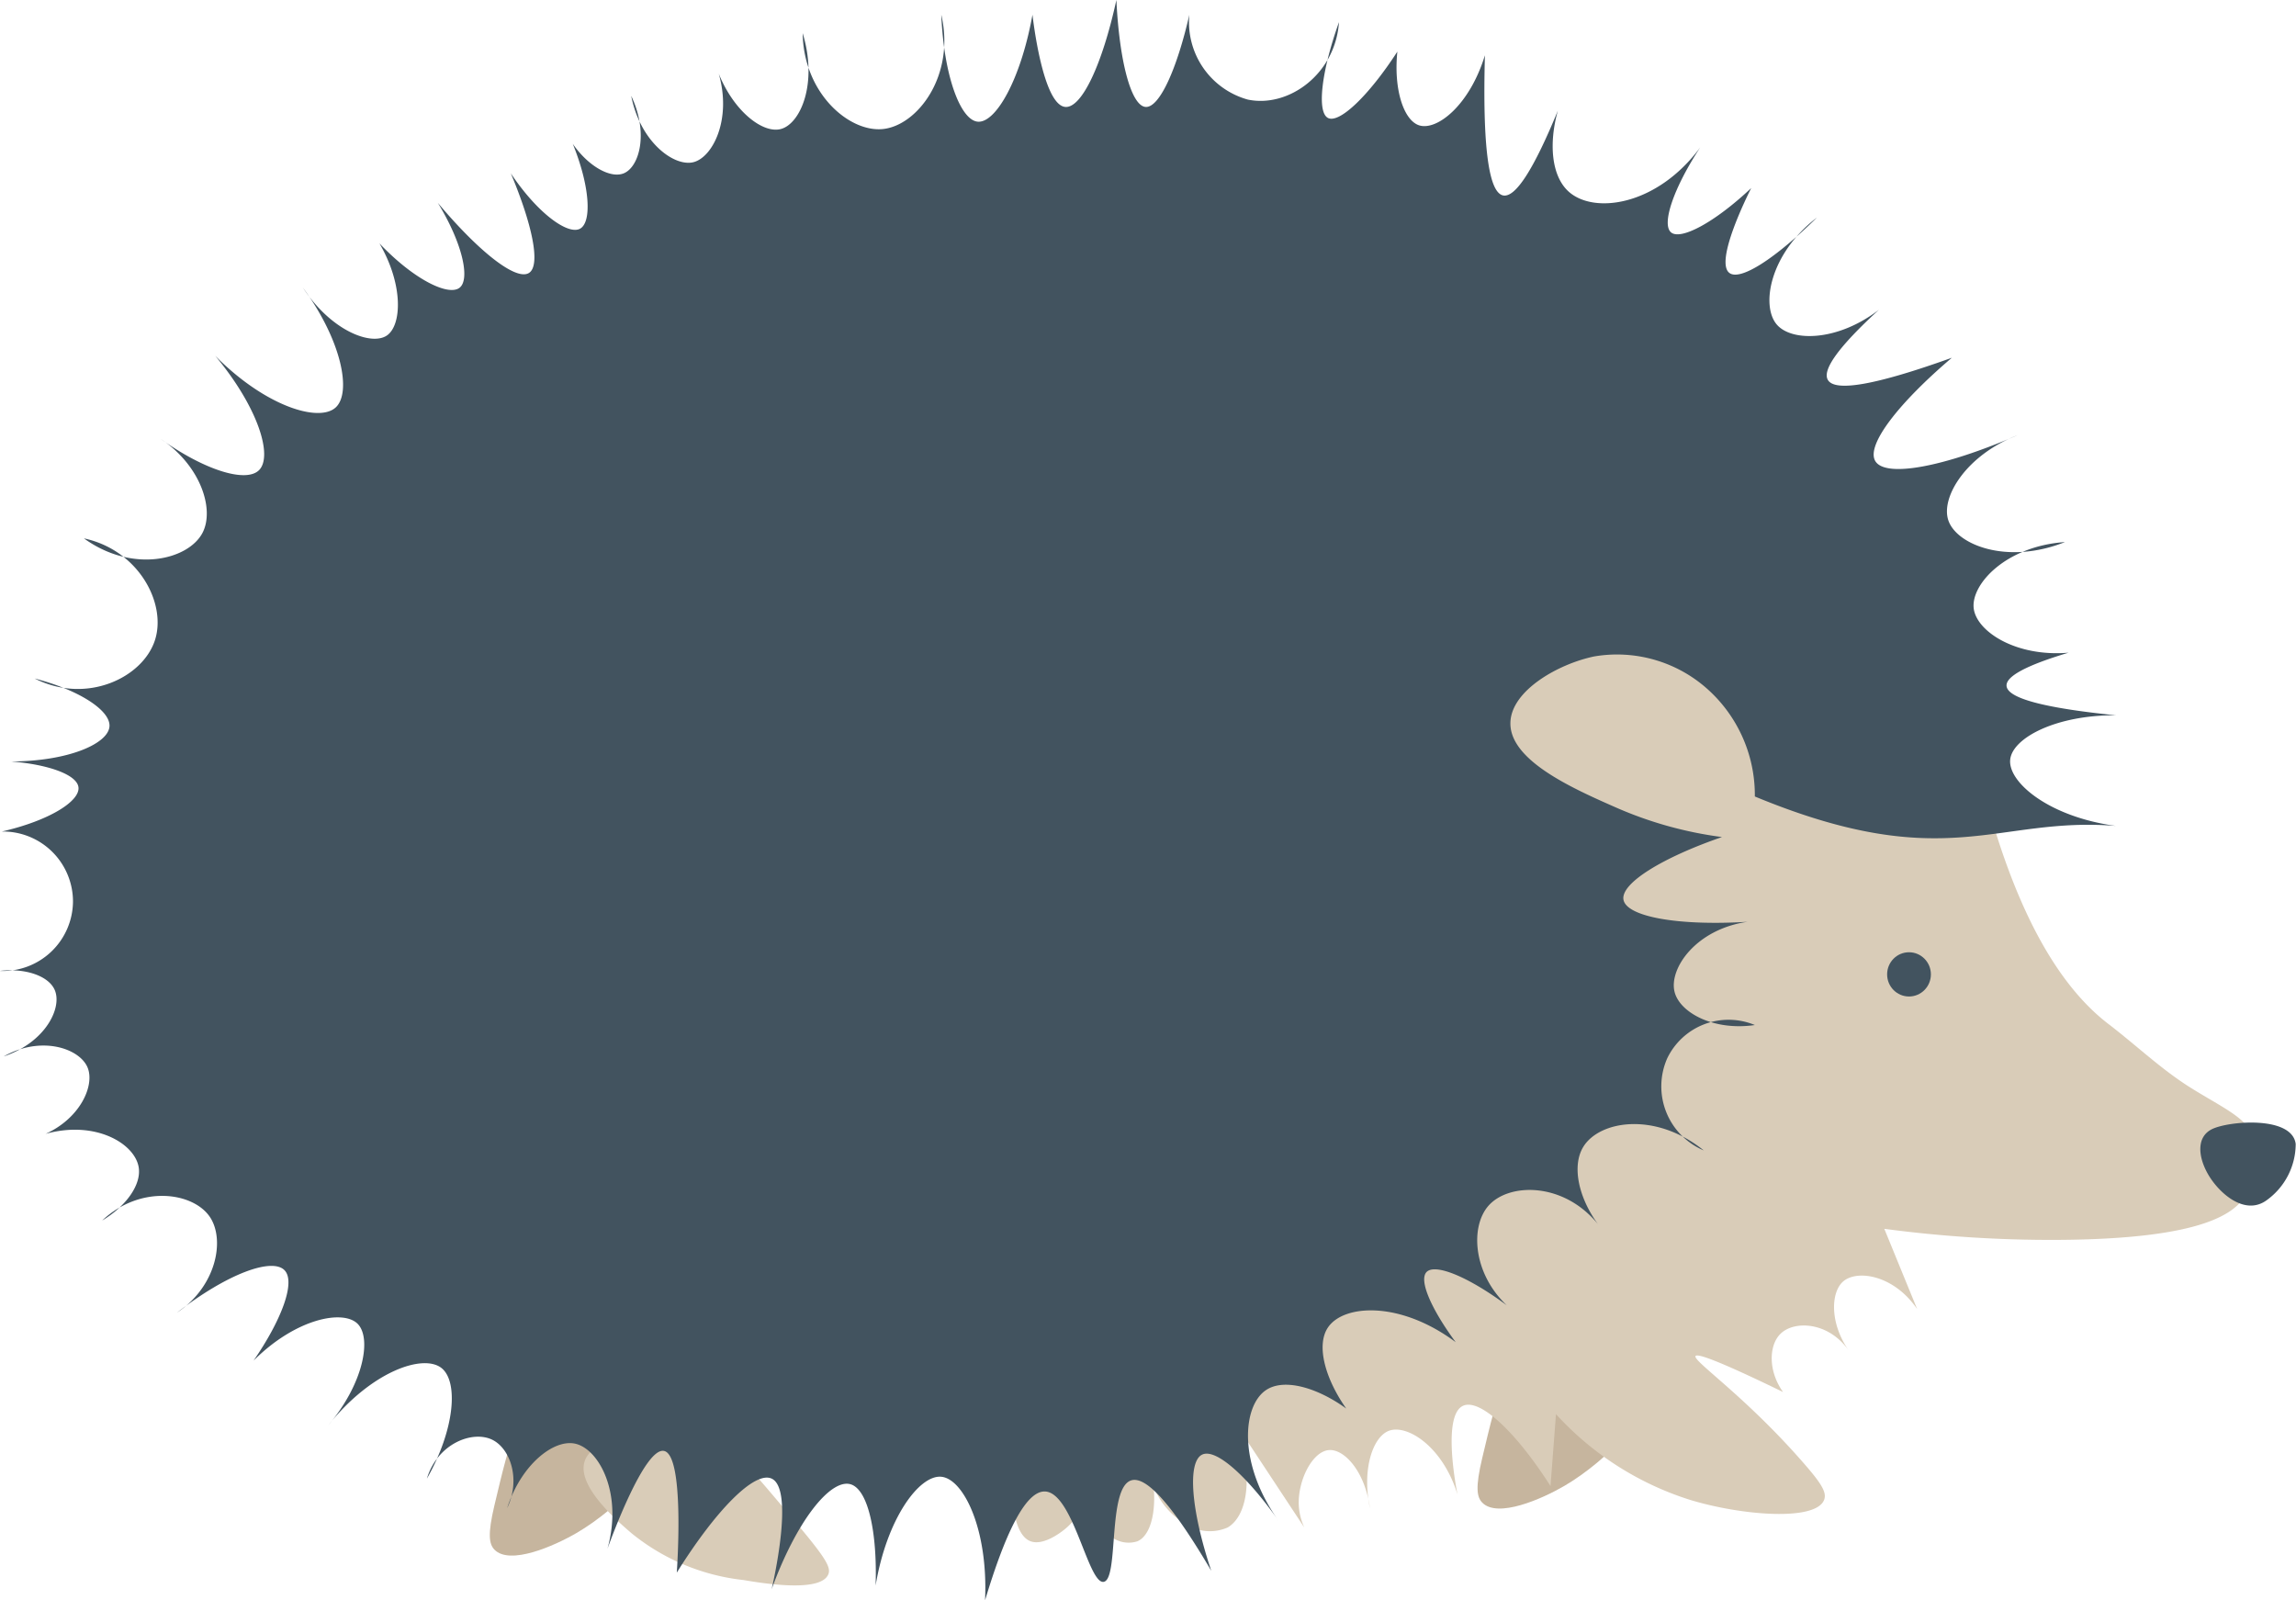 <svg xmlns="http://www.w3.org/2000/svg" width="156" height="108.721" viewBox="0 0 156 108.721"><defs><style>.a{fill:#c6b59e;}.b{fill:#d9ccb8;}.c{fill:#42535f;}</style></defs><g transform="translate(-854 -350.03)"><g transform="translate(854 350.03)"><path class="a" d="M-3423.618,2074.248c-2.384,1.072-3,3.671-4.09,8.267-.466,1.969-.366,2.626,0,3.007,1.045,1.086,4.072-.251,5.578-1.128,2.848-1.657,6.936-5.554,5.763-8.266C-3417.267,2074.047-3421.069,2073.1-3423.618,2074.248Z" transform="translate(3461.301 -1980.244)"/><path class="a" d="M-3349.875,2070.736c-2.384,1.071-3,3.67-4.09,8.266-.467,1.969-.366,2.626,0,3.006,1.045,1.088,4.072-.25,5.577-1.127,2.848-1.658,6.936-5.555,5.763-8.267C-3343.524,2070.534-3347.326,2069.59-3349.875,2070.736Z" transform="translate(3454.67 -1979.928)"/><path class="b" d="M-3411.09,2079.127c.71.425,1.96,1.913,4.462,4.886,2.106,2.5,2.431,3.1,2.23,3.569-.543,1.255-4.521.585-5.763.376a14.558,14.558,0,0,1-7.622-3.195c-1.018-.878-3.73-3.22-3.161-4.884C-3420.245,2077.839-3414.668,2076.984-3411.09,2079.127Z" transform="translate(3460.672 -1980.614)"/><path class="b" d="M-3389.07,2074.875c-.017.956-.082,4.386,1.3,4.885.854.309,2.017-.587,2.23-.752,1.429-1.1,1.639-2.706,2.045-2.63.455.084-.013,2.059,1.115,3.006a1.943,1.943,0,0,0,1.859.376c1.1-.473,1.523-2.818.744-5.824a5.166,5.166,0,0,0,2.974,4.885,3.023,3.023,0,0,0,2.417,0c1.445-.848,1.826-3.861.371-7.328q2.418,3.664,4.834,7.328a4.116,4.116,0,0,1-.372-1.5c-.081-1.682.916-3.667,2.045-3.758,1.057-.085,2.459,1.471,2.788,3.945-.555-2.617.188-4.852,1.3-5.26,1.233-.452,3.642,1.066,4.648,4.321-.091-.455-1.04-5.349.371-6.012,1.115-.523,3.537,1.668,5.95,5.449l.372-4.885a20.769,20.769,0,0,0,9.109,5.824c3.518,1.069,8.545,1.467,9.109,0,.21-.545-.249-1.21-1.673-2.818-3.855-4.351-7.247-6.624-7.064-6.951.1-.178,1.279.173,5.948,2.443-1.024-1.429-.968-3.164-.185-3.946.952-.951,3.3-.815,4.647,1.128-1.3-1.866-1.227-3.963-.372-4.7.953-.819,3.449-.429,5.02,1.879q-1.115-2.723-2.231-5.449a85.639,85.639,0,0,0,11.713.752c10.253-.05,12.111-1.921,12.828-3.006a4.749,4.749,0,0,0,.743-3.57c-.462-1.66-2.105-2.286-4.462-3.757-1.993-1.245-3.709-2.893-5.577-4.322-2.486-1.9-5.543-5.71-7.994-14.091-.929-1.376-11.057-15.952-23.981-14.467-7.375.848-12.234,6.531-18.219,13.528-7.79,9.107-4.519,10.2-13.943,23.673C-3381.548,2057.4-3388.93,2067.412-3389.07,2074.875Z" transform="translate(3457.799 -1975.047)"/><ellipse class="c" cx="1.487" cy="1.503" rx="1.487" ry="1.503" transform="translate(128.219 64.694)"/><path class="c" d="M-3299.829,2058.252c-.646-1.167-.748-2.469.291-2.994,1.115-.563,5.453-.939,5.7,1a4.716,4.716,0,0,1-1.949,3.805C-3297.3,2061.2-3299.107,2059.558-3299.829,2058.252Z" transform="translate(3449.817 -1978.54)"/><path class="c" d="M-3444.01,1990.545c1.93,2.957,4.65,3.961,5.7,3.256,1.019-.684,1.149-3.438-.5-6.262,2.365,2.49,4.713,3.606,5.453,3.007.725-.587.183-3.04-1.487-5.762,2.8,3.334,5.329,5.323,6.2,4.76.826-.537.175-3.4-1.239-6.763,1.847,2.76,3.906,4.207,4.709,3.758s.674-2.878-.5-5.762c1.078,1.554,2.587,2.369,3.47,2,1.045-.432,1.709-2.719.5-5.261.615,3.135,2.9,4.823,4.214,4.51s2.632-2.9,1.735-6.012c1.052,2.59,3.008,4.073,4.214,3.757,1.336-.348,2.533-3.105,1.487-6.512.062,4.09,3.166,6.747,5.453,6.512,2.349-.239,4.93-3.638,3.966-7.765.17,4.123,1.294,7.162,2.479,7.265,1.214.106,2.915-2.834,3.717-7.265.035.31.708,6.137,2.231,6.263,1.115.092,2.515-2.886,3.47-7.265.2,4.179,1.007,7.19,1.983,7.265.946.074,2.14-2.609,2.975-6.263a5.453,5.453,0,0,0,3.966,5.762c2.769.582,5.958-1.727,6.2-5.261-1.216,3.4-1.507,6.128-.743,6.513s2.748-1.484,4.709-4.509c-.263,2.548.426,4.677,1.488,5.01,1.2.376,3.419-1.354,4.461-4.76q-.25,9.223,1.239,9.52,1.249.248,3.718-5.762c-.61,2.158-.47,4.43.743,5.511,1.74,1.55,6.005.937,8.924-3.006-1.818,2.778-2.626,5.2-1.983,5.762s2.946-.644,5.453-3.006c-.2.4-2.5,4.974-1.488,5.762.745.581,3.156-1,5.95-3.757-3.216,2.472-3.812,5.993-2.727,7.264,1.015,1.192,4.142,1.154,6.94-1q-4.057,3.725-3.47,4.76.72,1.271,8.428-1.5c-3.532,3-5.85,5.91-5.205,7.014.675,1.157,4.653.423,9.667-1.753-3.467,1.348-5.216,4.183-4.709,5.761.538,1.68,3.989,3.069,7.932,1.5-4,.273-6.4,2.859-6.2,4.509.195,1.565,2.868,3.312,6.445,3.006q-4.281,1.28-4.214,2.254.086,1.259,7.436,2c-4.055-.03-7.031,1.53-7.188,3.006-.165,1.541,2.639,3.9,7.188,4.51-8.179-.668-11.526,3.382-24.539-2a9.661,9.661,0,0,0-3.471-7.516,9.215,9.215,0,0,0-7.437-2c-2.4.494-5.655,2.3-5.7,4.509-.053,2.573,4.274,4.478,7.188,5.762a26.356,26.356,0,0,0,7.188,2c-4.035,1.39-6.894,3.142-6.693,4.258.208,1.149,3.691,1.791,8.428,1.5-3.5.5-5.352,3.175-4.957,4.76.351,1.408,2.652,2.664,5.454,2.254a4.626,4.626,0,0,0-5.95,2.255,4.724,4.724,0,0,0,2.479,6.263c-3.28-2.645-7.077-2.036-8.18-.25-.8,1.3-.329,3.455.992,5.26-2.341-2.878-6.054-2.82-7.437-1.253-1.244,1.41-1.073,4.576,1.24,6.764-2.637-1.956-4.884-2.864-5.453-2.254-.54.577.37,2.576,1.983,4.76-3.772-2.814-7.608-2.578-8.676-1-.825,1.217-.179,3.5,1.24,5.51-1.967-1.424-4.221-2.083-5.453-1.252-1.612,1.087-1.917,5.023.868,8.893-2.1-2.989-4.259-4.969-5.206-4.51-1,.484-.776,3.731.62,7.892-2.955-5.035-4.571-6.434-5.453-6.138-1.609.54-.81,6.726-1.859,6.889s-2.063-6.03-3.967-6.138c-1.351-.077-2.752,2.943-4.09,7.39.218-4.832-1.464-8.249-2.974-8.391-1.49-.141-3.7,2.82-4.462,7.39.118-3.6-.506-6.581-1.735-6.889-1.35-.338-3.638,2.489-5.33,7.139.087-.367,1.568-6.795,0-7.515-1.151-.529-3.766,2.1-6.444,6.388.031-.442.535-7.976-.868-8.267-1.318-.274-3.612,6-3.841,6.638,1.059-3.782-.6-6.819-2.232-7.139-1.451-.285-3.637,1.441-4.585,4.384.933-1.949.218-4.025-.992-4.634-1.345-.677-3.741.243-4.461,2.631,1.912-3.359,2.15-6.6.99-7.515-1.241-.975-4.741.209-7.684,3.883,2.422-2.864,2.945-5.937,1.984-6.889-.99-.98-4.2-.361-7.066,2.505,1.887-2.74,2.877-5.33,2.107-6.137-.833-.875-3.861.2-7.312,2.881,2.684-1.787,3.285-4.961,2.231-6.513-1.136-1.673-4.7-2.2-7.313.25,1.608-.956,2.686-2.432,2.479-3.632-.278-1.61-2.948-3.193-6.322-2.255,2.362-1.069,3.355-3.3,2.851-4.509-.542-1.3-3.143-2.192-5.7-.752,2.827-.947,3.993-3.292,3.47-4.51-.411-.957-1.983-1.5-3.725-1.3a4.758,4.758,0,0,0,4.964-4.71,4.759,4.759,0,0,0-4.833-4.76c3.237-.744,5.315-2.067,5.205-3.006-.1-.865-2.082-1.556-4.586-1.753,3.913-.013,6.606-1.211,6.693-2.38.081-1.089-2.079-2.481-5.082-3.256,3.536,1.788,7.371-.066,8.18-2.631.783-2.479-1.115-6.094-4.833-6.889,3.321,2.4,7.1,1.451,8.056-.376.835-1.6-.125-4.579-2.85-6.389,2.956,2.117,5.8,3.018,6.692,2.129.949-.95-.046-4.251-2.975-7.765,3.427,3.455,7.055,4.54,8.18,3.507C-3440.684,1997.681-3441.369,1994.137-3444.01,1990.545Z" transform="translate(3464.59 -1971.004)"/></g></g></svg>